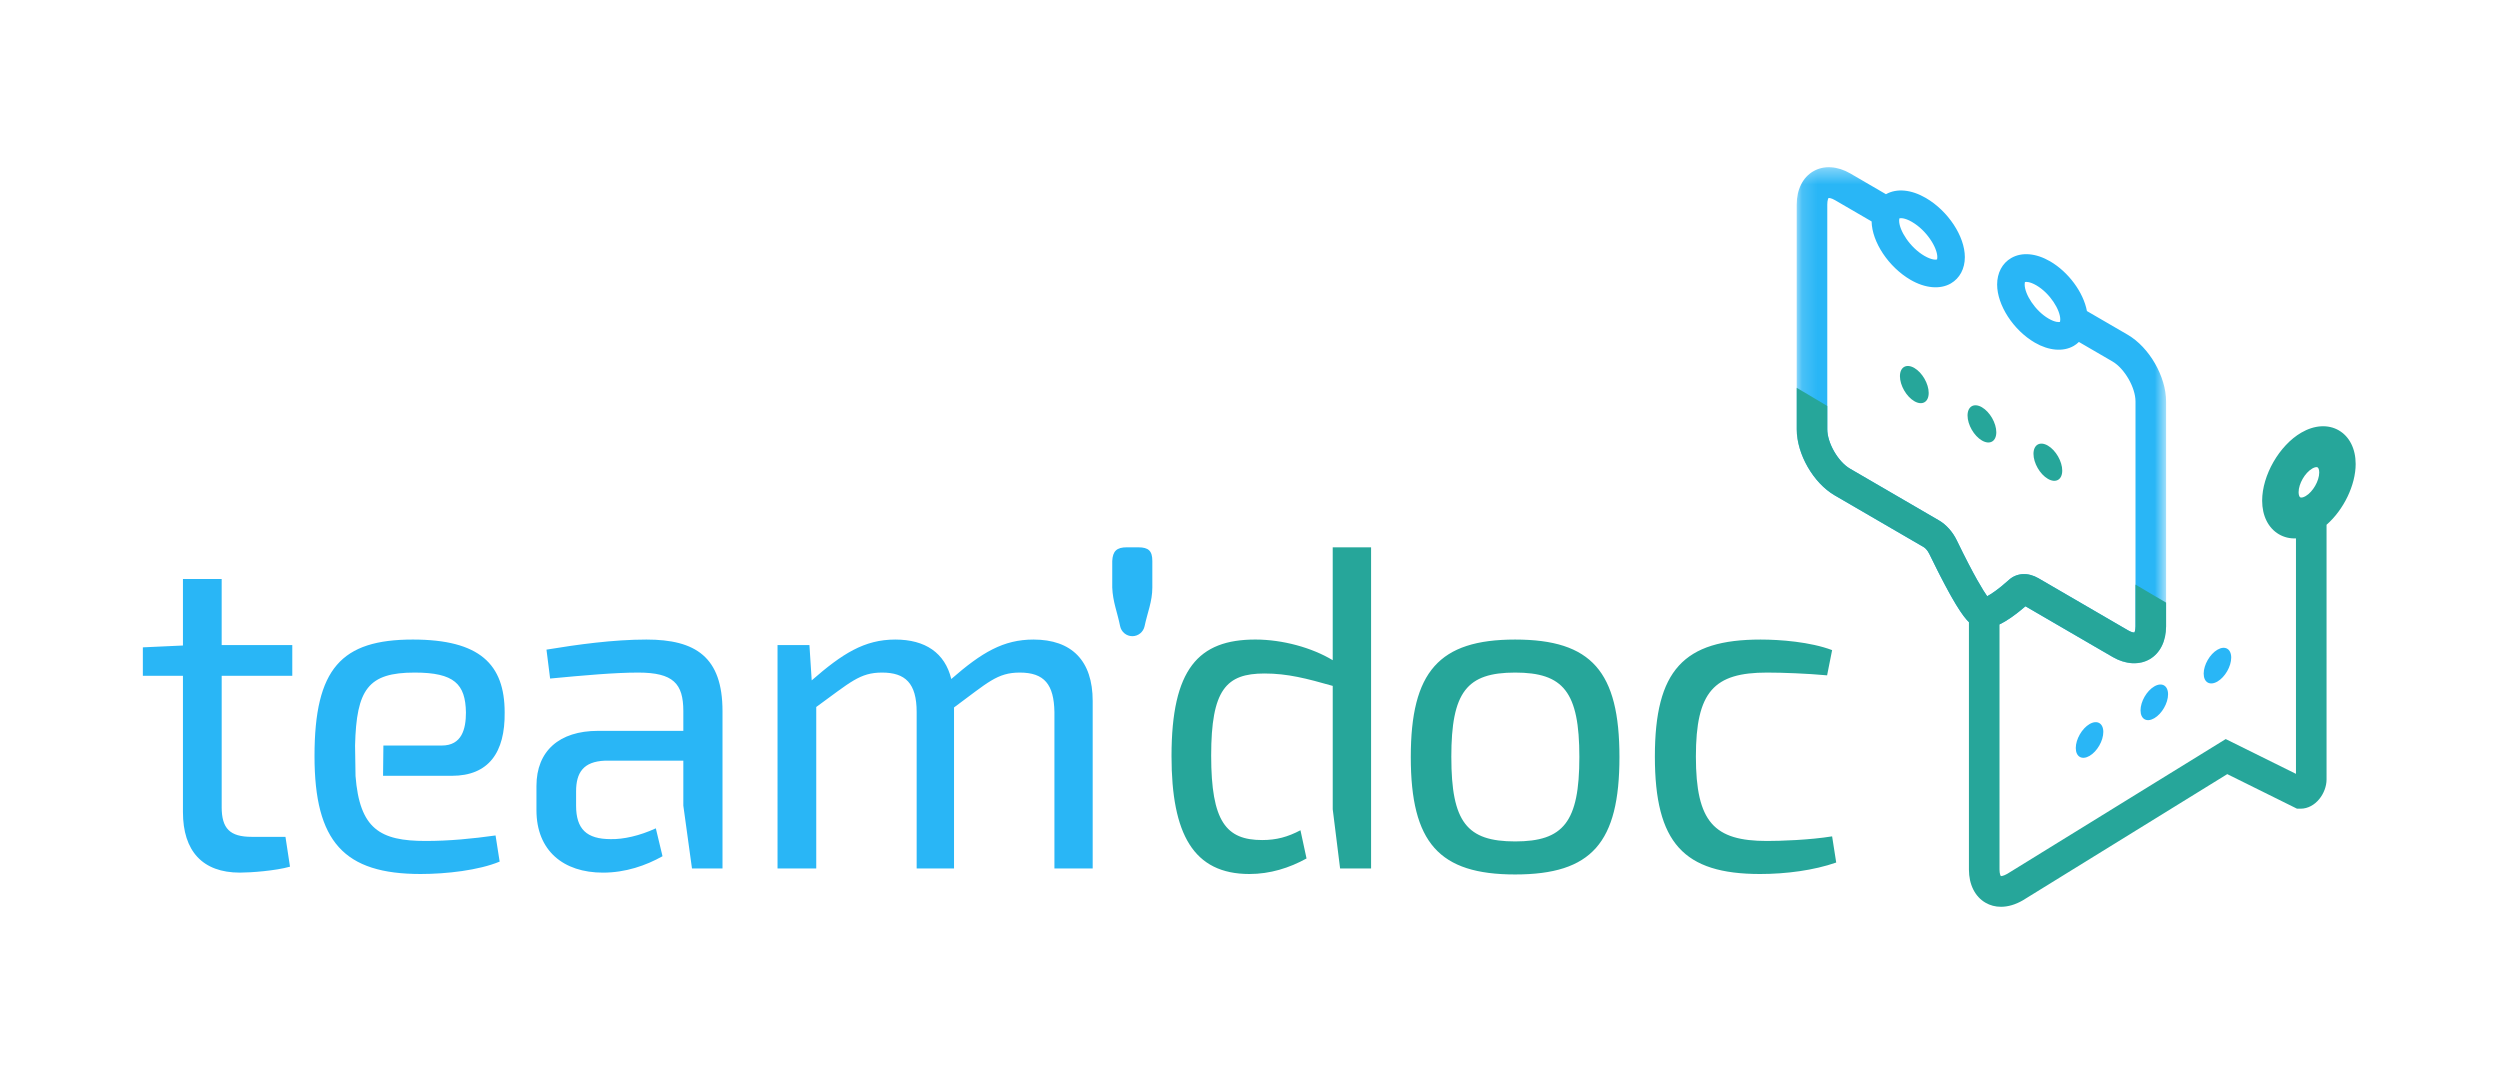 <svg xmlns="http://www.w3.org/2000/svg" xmlns:xlink="http://www.w3.org/1999/xlink" width="163" height="70" viewBox="0 0 163 70">
    <defs>
        <path id="prefix__a" d="M0.151 0.377L24.235 0.377 24.235 32.723 0.151 32.723z"/>
    </defs>
    <g fill="none" fill-rule="evenodd">
        <path fill="#29B6F6" d="M5.139 42.117c0 1.407.535 1.945 1.96 1.945h2.199l.296 1.945c-.95.269-2.554.388-3.267.388-2.436 0-3.713-1.406-3.713-3.949v-8.884H0v-1.855l2.614-.12V27.25h2.525v4.308h4.604v2.004H5.14v8.555zM13.865 40.083c.268 3.47 1.604 4.248 4.575 4.248 1.545 0 3.07-.15 4.556-.359l.267 1.705c-1.366.569-3.487.808-5.15.808-4.99 0-6.921-2.094-6.921-7.688 0-5.714 1.749-7.598 6.412-7.598 4.367 0 5.986 1.615 5.986 4.756.03 2.602-1.04 4.128-3.446 4.128h-4.483l.022-1.974h3.808c1.307 0 1.574-1.077 1.574-2.154-.03-1.855-.758-2.603-3.342-2.603-3.03 0-3.798 1.077-3.887 4.757l.03 1.974zM35.239 42.028v-2.932h-5.12c-1.397.06-1.872.778-1.872 2.004v.928c0 1.525.683 2.183 2.257 2.183.825.018 1.879-.215 2.942-.704l.436 1.819c-1.086.61-2.416 1.07-3.883 1.07-2.584 0-4.336-1.436-4.336-4.07v-1.584c0-2.274 1.485-3.59 4.01-3.59h5.566v-1.287c0-1.795-.654-2.513-2.941-2.513-1.515 0-3.546.18-5.745.389l-.237-1.885c1.99-.329 4.348-.657 6.516-.657 3.209 0 4.961 1.136 4.961 4.666v10.26h-1.99l-.564-4.097zM43.609 33.86c1.99-1.734 3.427-2.661 5.447-2.661 1.96 0 3.238.867 3.654 2.572 1.99-1.735 3.397-2.572 5.358-2.572 2.495 0 3.861 1.376 3.861 4.008v10.919h-2.495v-10.2c-.03-1.796-.654-2.574-2.258-2.574-1.485 0-2.09.658-4.288 2.274v10.5h-2.436v-10.2c0-1.886-.743-2.574-2.257-2.574-1.456 0-2.061.629-4.29 2.244v10.53h-2.524V31.558h2.08l.148 2.303zM64.898 25.185c.683 0 .92.24.92.898v1.72c0 .921-.314 1.618-.505 2.524-.08.38-.412.652-.798.652-.388 0-.723-.276-.799-.66-.18-.904-.478-1.586-.512-2.516v-1.72c.03-.658.297-.898.95-.898h.744z" transform="translate(9.314 10.5)"/>
        <path fill="#26A69A" d="M77.58 42.267V34.22c-1.694-.48-2.936-.808-4.45-.808-2.496 0-3.476 1.047-3.476 5.355 0 4.308.98 5.504 3.327 5.504.926 0 1.662-.2 2.495-.638l.396 1.839c-1.12.618-2.373 1.013-3.723 1.013-3.654 0-5.08-2.603-5.08-7.688 0-5.684 1.753-7.599 5.466-7.599 1.782 0 3.697.533 5.044 1.347v-7.359h2.501v20.94h-2.02l-.48-3.86zM85.313 38.857c0 4.248 1.01 5.504 4.159 5.504 3.148 0 4.188-1.256 4.188-5.504 0-4.248-1.04-5.505-4.188-5.505-3.15 0-4.16 1.257-4.16 5.505m10.962 0c0 5.594-1.812 7.658-6.802 7.658-4.961 0-6.803-2.064-6.803-7.658 0-5.564 1.842-7.658 6.803-7.658 4.99 0 6.802 2.094 6.802 7.658M110.407 45.737c-1.456.509-3.267.748-4.96.748-4.991 0-6.863-2.034-6.863-7.658 0-5.624 1.872-7.628 6.892-7.628 1.278 0 3.238.15 4.664.688l-.327 1.645c-1.307-.12-2.911-.18-3.92-.18-3.447 0-4.635 1.227-4.635 5.475 0 4.278 1.188 5.504 4.634 5.504.862 0 2.762-.06 4.248-.3l.267 1.706z" transform="translate(9.314 10.5)"/>
        <path fill="#29B6F6" d="M134.366 33.42c0 .573.402.804.897.516.496-.289.898-.987.898-1.56 0-.572-.402-.804-.898-.515-.495.288-.897.986-.897 1.56M130.249 35.814c0 .573.402.804.897.515.496-.288.898-.986.898-1.559s-.402-.804-.898-.516c-.495.289-.897.987-.897 1.56M126.027 38.269c0 .573.402.804.898.515.495-.288.897-.986.897-1.56 0-.572-.402-.803-.897-.515-.496.289-.898.987-.898 1.56" transform="translate(9.314 10.5)"/>
        <g transform="translate(9.314 10.5) translate(107.68 .025)">
            <mask id="prefix__b" fill="#fff">
                <use xlink:href="#prefix__a"/>
            </mask>
            <path fill="#29B6F6" d="M7.675 3.95c.94.546 1.644 1.66 1.644 2.29 0 .102-.02.147-.017.15-.05.024-.333.054-.829-.235-.94-.547-1.643-1.66-1.643-2.29 0-.104.019-.148.016-.15.05-.026.334-.055.83.234m9.64 6.513c-.045.02-.302.043-.743-.214-.892-.519-1.559-1.602-1.559-2.223 0-.11.02-.157.018-.16.047-.02.304-.042.744.214.892.52 1.559 1.602 1.559 2.222 0 .11-.021.157-.019.161m4.419.84l-2.661-1.546c-.231-1.226-1.206-2.547-2.4-3.242-.925-.537-1.851-.615-2.541-.213-.58.337-.914.966-.914 1.724 0 1.345 1.056 2.974 2.457 3.789.912.53 1.857.609 2.54.212.12-.07.231-.155.334-.256l2.188 1.272c.787.457 1.503 1.7 1.503 2.608v14.662c0 .273-.067.395-.068.402-.025.008-.168.006-.414-.137l-5.85-3.401c-.676-.393-1.411-.352-1.92.108-.73.658-1.192.946-1.42 1.065-.245-.347-.847-1.302-1.981-3.642-.267-.553-.688-1.025-1.155-1.296l-5.809-3.379c-.774-.45-1.479-1.672-1.479-2.564V2.806c0-.284.072-.41.075-.418.026-.01.175-.011.432.139l2.383 1.385c.025 1.346 1.109 2.976 2.54 3.809.951.552 1.927.639 2.627.233.58-.337.912-.962.912-1.715 0-1.356-1.093-3.013-2.541-3.855-.952-.554-1.898-.643-2.603-.247L3.65.787C2.802.295 1.92.243 1.232.644c-.687.4-1.08 1.187-1.08 2.162v14.662c0 1.607 1.087 3.497 2.475 4.304l5.81 3.378c.076.044.237.186.359.437 2.02 4.172 2.578 4.496 2.878 4.67.543.316 1.419.454 3.391-1.253l5.697 3.313c.458.266.939.406 1.39.406.367 0 .706-.09 1.01-.266.682-.396 1.073-1.179 1.073-2.145V15.65c0-1.622-1.098-3.532-2.5-4.347" mask="url(#prefix__b)"/>
        </g>
        <path fill="#26A69A" d="M123.269 19.092c0 .598.42 1.327.938 1.628.517.301.937.06.937-.538 0-.598-.42-1.327-.937-1.628-.518-.301-.938-.06-.938.538M118.97 16.592c0 .599.42 1.328.938 1.629.517.3.937.06.937-.539 0-.598-.42-1.327-.937-1.628-.518-.3-.938-.06-.938.538M114.562 14.03c0 .598.42 1.327.938 1.628.517.3.937.06.937-.539 0-.598-.42-1.327-.937-1.628-.518-.3-.938-.06-.938.538" transform="translate(9.314 10.5)"/>
        <path fill="#26A69A" d="M140.66 21.925c-.048-.028-.105-.134-.105-.337 0-.544.414-1.263.886-1.537.12-.07.214-.094.278-.094.032 0 .058.006.074.016.049.028.106.133.106.337 0 .544-.414 1.262-.886 1.536-.18.105-.302.108-.352.079m2.52-4.363c-.7-.406-1.594-.353-2.453.147-1.43.831-2.55 2.778-2.55 4.433 0 .99.4 1.788 1.095 2.193.331.192.706.287 1.11.268v15.352l-4.58-2.268-14.246 8.788c-.254.148-.403.147-.413.149-.019-.019-.09-.144-.09-.427V30.21c.49-.235 1.046-.623 1.692-1.182l5.697 3.313c.83.482 1.722.534 2.4.14.682-.396 1.072-1.179 1.072-2.145v-1.545l-1.994-1.175v2.72c0 .273-.067.394-.068.402-.024.008-.168.006-.413-.137l-5.85-3.401c-.676-.393-1.412-.352-1.92.108-.73.658-1.192.945-1.42 1.065-.246-.347-.848-1.302-1.982-3.642-.266-.553-.688-1.025-1.155-1.297l-5.808-3.378c-.774-.45-1.48-1.672-1.48-2.564V15.97l-1.993-1.185v2.708c0 1.607 1.087 3.497 2.476 4.304l5.809 3.377c.076.045.238.187.359.437 1.556 3.214 2.223 4.11 2.584 4.45v16.136c0 .974.393 1.762 1.08 2.16.303.177.643.266 1.011.266.458 0 .948-.144 1.422-.42l13.33-8.23 4.508 2.234.042.02h.234c.967-.003 1.69-1.01 1.69-1.907V23.715c1.121-.98 1.898-2.594 1.898-3.96 0-.989-.399-1.788-1.095-2.193" transform="translate(9.314 10.5)"/>
    </g>
</svg>
